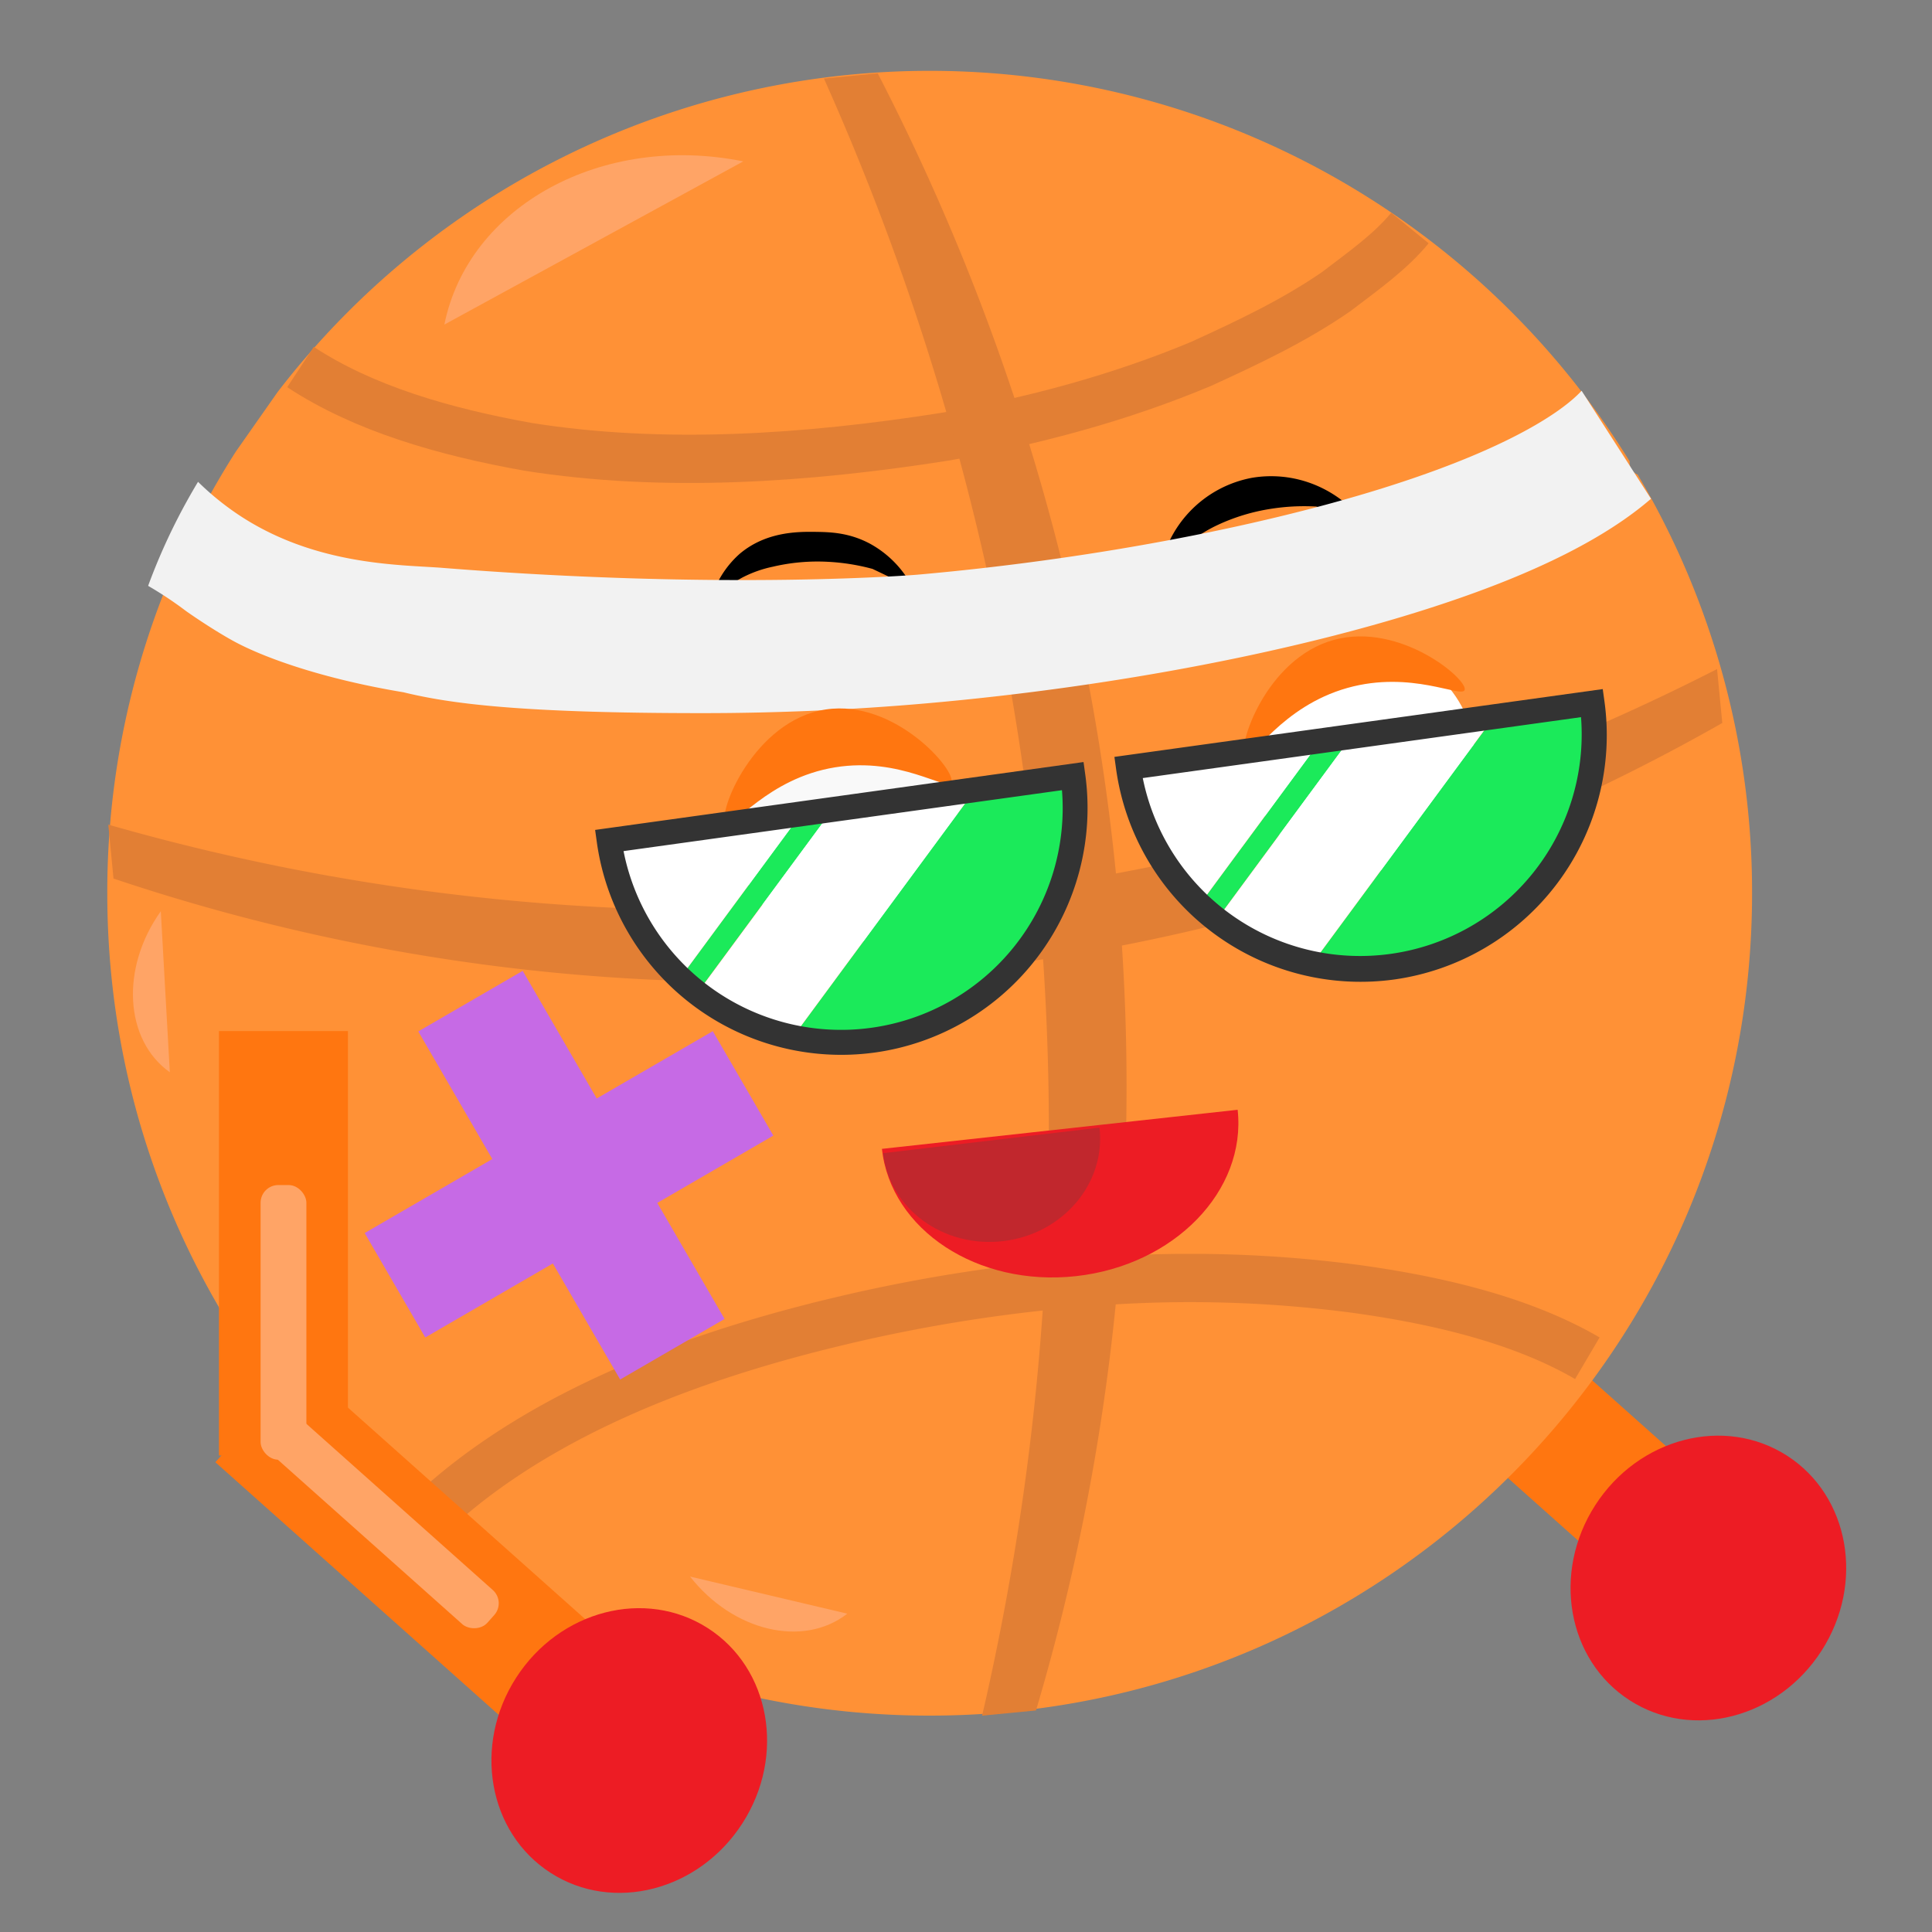 <svg id="Layer_1" data-name="Layer 1" xmlns="http://www.w3.org/2000/svg" width="600" height="600" viewBox="0 0 600 600"><rect x="0" y="0" width="600" height="600" fill="#808080" stroke="none"/><defs><style>.cls-1{fill:#ff7610;}.cls-2{fill:#ff9136;}.cls-3{fill:none;stroke:#e27f34;stroke-miterlimit:10;stroke-width:15px;}.cls-4{fill:#e27f34;}.cls-5{fill:#f2f2f2;}.cls-6{fill:#ed1c24;}.cls-7{fill:#c1272d;}.cls-8{fill:#ffa466;}.cls-9{fill:#c66ae5;}.cls-10{fill:#f9f9f9;}.cls-11{fill:#fff;}.cls-12{fill:#1bea5a;}.cls-13{fill:#333;}</style></defs><title>ballin</title><rect class="cls-1" x="411.76" y="273.69" width="40.06" height="131.81"/><rect class="cls-1" x="453.11" y="370.61" width="40.06" height="131.81" transform="translate(-167.56 499.14) rotate(-48.28)"/><path class="cls-2" d="M73.21,140.29A254.14,254.14,0,0,0,33.32,277.4c0,141.05,114.35,255.4,255.4,255.4s255.4-114.35,255.4-255.4a254.22,254.22,0,0,0-35.53-130,4.08,4.08,0,0,1-2.5-4.14A255.44,255.44,0,0,0,86.21,121.76"/><path class="cls-3" d="M437.87,70.81c-6.05,7.4-14.53,13.37-23,19.83-13.08,9-27.16,15.65-41.93,22.4-25,10.46-51.74,17.69-79.51,22.59-43.15,6.79-87.47,9.79-129.43,3.14-26.11-4.66-51.13-11.92-70.68-24.79"/><path class="cls-3" d="M131.17,472.72c14.64-14.52,33.6-26.93,54.54-36.92,22.85-10.91,48-19,73.64-25.17a496.78,496.78,0,0,1,83-12.79,391.63,391.63,0,0,1,78.79,2.45c23.2,3.21,46.1,8.51,65,17.86,2.35,1.16,4.63,2.38,6.82,3.67"/><path class="cls-4" d="M321.74,531.2,305,532.81a801.92,801.92,0,0,0,17.55-252.66A802,802,0,0,0,255.88,24.39l16.7-1.62c29.94,58,74.33,163.59,77.15,301.32A681,681,0,0,1,321.74,531.2Z"/><path class="cls-4" d="M35.25,272.84l-1.62-16.75A684.72,684.72,0,0,0,291,279.22a684.56,684.56,0,0,0,242.25-71.44l1.62,16.75a615.78,615.78,0,0,1-236.21,76.74A616.2,616.2,0,0,1,35.25,272.84Z"/><path d="M220.4,187.71A30,30,0,0,1,229.71,172C238,165,248,165.1,253.6,165.18c4.29.07,10.16.23,16.6,3.68a32.34,32.34,0,0,1,13.34,13.82l-12.56-6a65.82,65.82,0,0,0-14.1-2.22A60.7,60.7,0,0,0,240,176a36.85,36.85,0,0,0-9.28,3.27A33.61,33.61,0,0,0,220.4,187.71Z"/><path d="M359.94,178.94a35.71,35.71,0,0,1,28.92-30.56,35.79,35.79,0,0,1,17.5,1.44,36.63,36.63,0,0,1,15.91,10.78l-13.53-3.29a66.43,66.43,0,0,0-14.25.74A61,61,0,0,0,378.23,163a44.76,44.76,0,0,0-8.41,5.12A43.49,43.49,0,0,0,359.94,178.94Z"/><path class="cls-5" d="M512.73,154.9c-14,12.1-35.58,23-65.07,32.76-43.41,14.43-101.58,25.63-159.58,30.74-23.34,2.06-47,3.07-69.89,3.07-57.15,0-78.61-3-92.9-6.48-24.64-4.09-43.5-10.69-53.41-16.25-7-3.93-14.16-9-14.21-9.05h0A115.94,115.94,0,0,0,46,181.94a188.58,188.58,0,0,1,7.75-18.1c2.54-5.17,5.17-9.91,7.75-14.21a85.77,85.77,0,0,0,9.05,7.75c25,18.65,54,17.91,67.13,19,88.42,7,147.15,2.1,147.15,2.1,51.84-4.56,104.48-14.34,144.43-26.82,39.25-12.26,56.13-24,61.92-30.31"/><path class="cls-6" d="M384.36,344.65c2.77,25.18-19.71,48.32-50.22,51.67S276.66,382,273.89,356.79"/><path class="cls-7" d="M341.46,350.19c2,17.28-11.35,33.06-29.92,35.25s-35.26-10-37.3-27.31"/><rect class="cls-1" x="68" y="320.21" width="40.06" height="131.81"/><rect class="cls-1" x="109.36" y="417.14" width="40.06" height="131.81" transform="translate(-317.25 258.13) rotate(-48.28)"/><ellipse class="cls-6" cx="196.46" cy="542.72" rx="45.23" ry="41.84" transform="matrix(0.54, -0.84, 0.84, 0.54, -366.55, 415.6)"/><path class="cls-8" d="M263.14,501.14c-13.65,10.67-35.51,5.51-48.83-11.52"/><rect class="cls-8" x="80.93" y="368.03" width="14.22" height="85.29" rx="5.5"/><rect class="cls-8" x="111.55" y="427.47" width="14.22" height="90.46" rx="5.5" transform="translate(-313.13 246.66) rotate(-48.28)"/><path class="cls-8" d="M138,100.8c7.44-36.84,49-59.53,92.83-50.68"/><path class="cls-8" d="M52.74,333C38.64,323,37.38,300.55,49.94,283"/><rect class="cls-9" x="158.72" y="302.47" width="37.49" height="124.97" transform="translate(-159.14 138.28) rotate(-30.11)"/><rect class="cls-9" x="157.97" y="305.31" width="37.49" height="124.97" transform="translate(-52.8 705.18) rotate(-120.11)"/><ellipse class="cls-6" cx="531.17" cy="488.44" rx="45.23" ry="41.84" transform="matrix(0.54, -0.84, 0.84, 0.54, -166.57, 672.49)"/><circle class="cls-10" cx="262.94" cy="257.82" r="34.89"/><circle class="cls-11" cx="423.18" cy="235.85" r="34.89"/><circle cx="262.94" cy="257.82" r="7.75"/><circle cx="423.18" cy="235.85" r="6.46"/><path class="cls-1" d="M295.42,243c-1.46,2.76-15.77-8-36.08-4.7-21.12,3.44-31.63,19.3-33.9,17.2-2.82-2.62,8.55-31.77,31-35.17C278.1,217.08,297.25,239.58,295.42,243Z"/><path class="cls-1" d="M454.86,214.28c-.94,2.61-16.55-6.21-36.39-.64-20.6,5.79-29.6,22.57-31.75,20.88-2.61-2,6.16-30,27.61-35.82C434.94,193.13,456,211.11,454.86,214.28Z"/><path class="cls-12" d="M248.63,253l-37.54,50.89c1.71,1.63,3.49,3.16,5.34,4.61l41.93-56.85Z"/><path class="cls-12" d="M302.63,245.53,246,322.38a72.73,72.73,0,0,0,87.29-81.1Z"/><path class="cls-11" d="M189.22,261.29a72.32,72.32,0,0,0,21.87,42.64L248.63,253Z"/><path class="cls-11" d="M258.36,251.69l-41.93,56.85A72.55,72.55,0,0,0,246,322.38l56.68-76.85Z"/><path class="cls-13" d="M271.73,326.87a76.65,76.65,0,0,1-86.38-65.3l-.53-3.83L336.5,236.66l.53,3.83A76.65,76.65,0,0,1,271.73,326.87Zm-78.08-62.55A68.84,68.84,0,0,0,329.8,245.4Z"/><path class="cls-12" d="M409.87,230.36l-37.53,50.89q2.55,2.43,5.34,4.61L419.61,229Z"/><path class="cls-12" d="M463.87,222.85,407.2,299.7a72.75,72.75,0,0,0,87.28-81.1Z"/><path class="cls-11" d="M350.46,238.61a72.44,72.44,0,0,0,21.88,42.64l37.53-50.89Z"/><path class="cls-11" d="M419.61,229l-41.93,56.86A72.68,72.68,0,0,0,407.2,299.7l56.67-76.85Z"/><path class="cls-13" d="M433,304.19a76.65,76.65,0,0,1-86.38-65.3l-.53-3.83L497.75,214l.53,3.83A76.65,76.65,0,0,1,433,304.19ZM354.9,241.64A68.83,68.83,0,0,0,491,222.72Z"/></svg>
